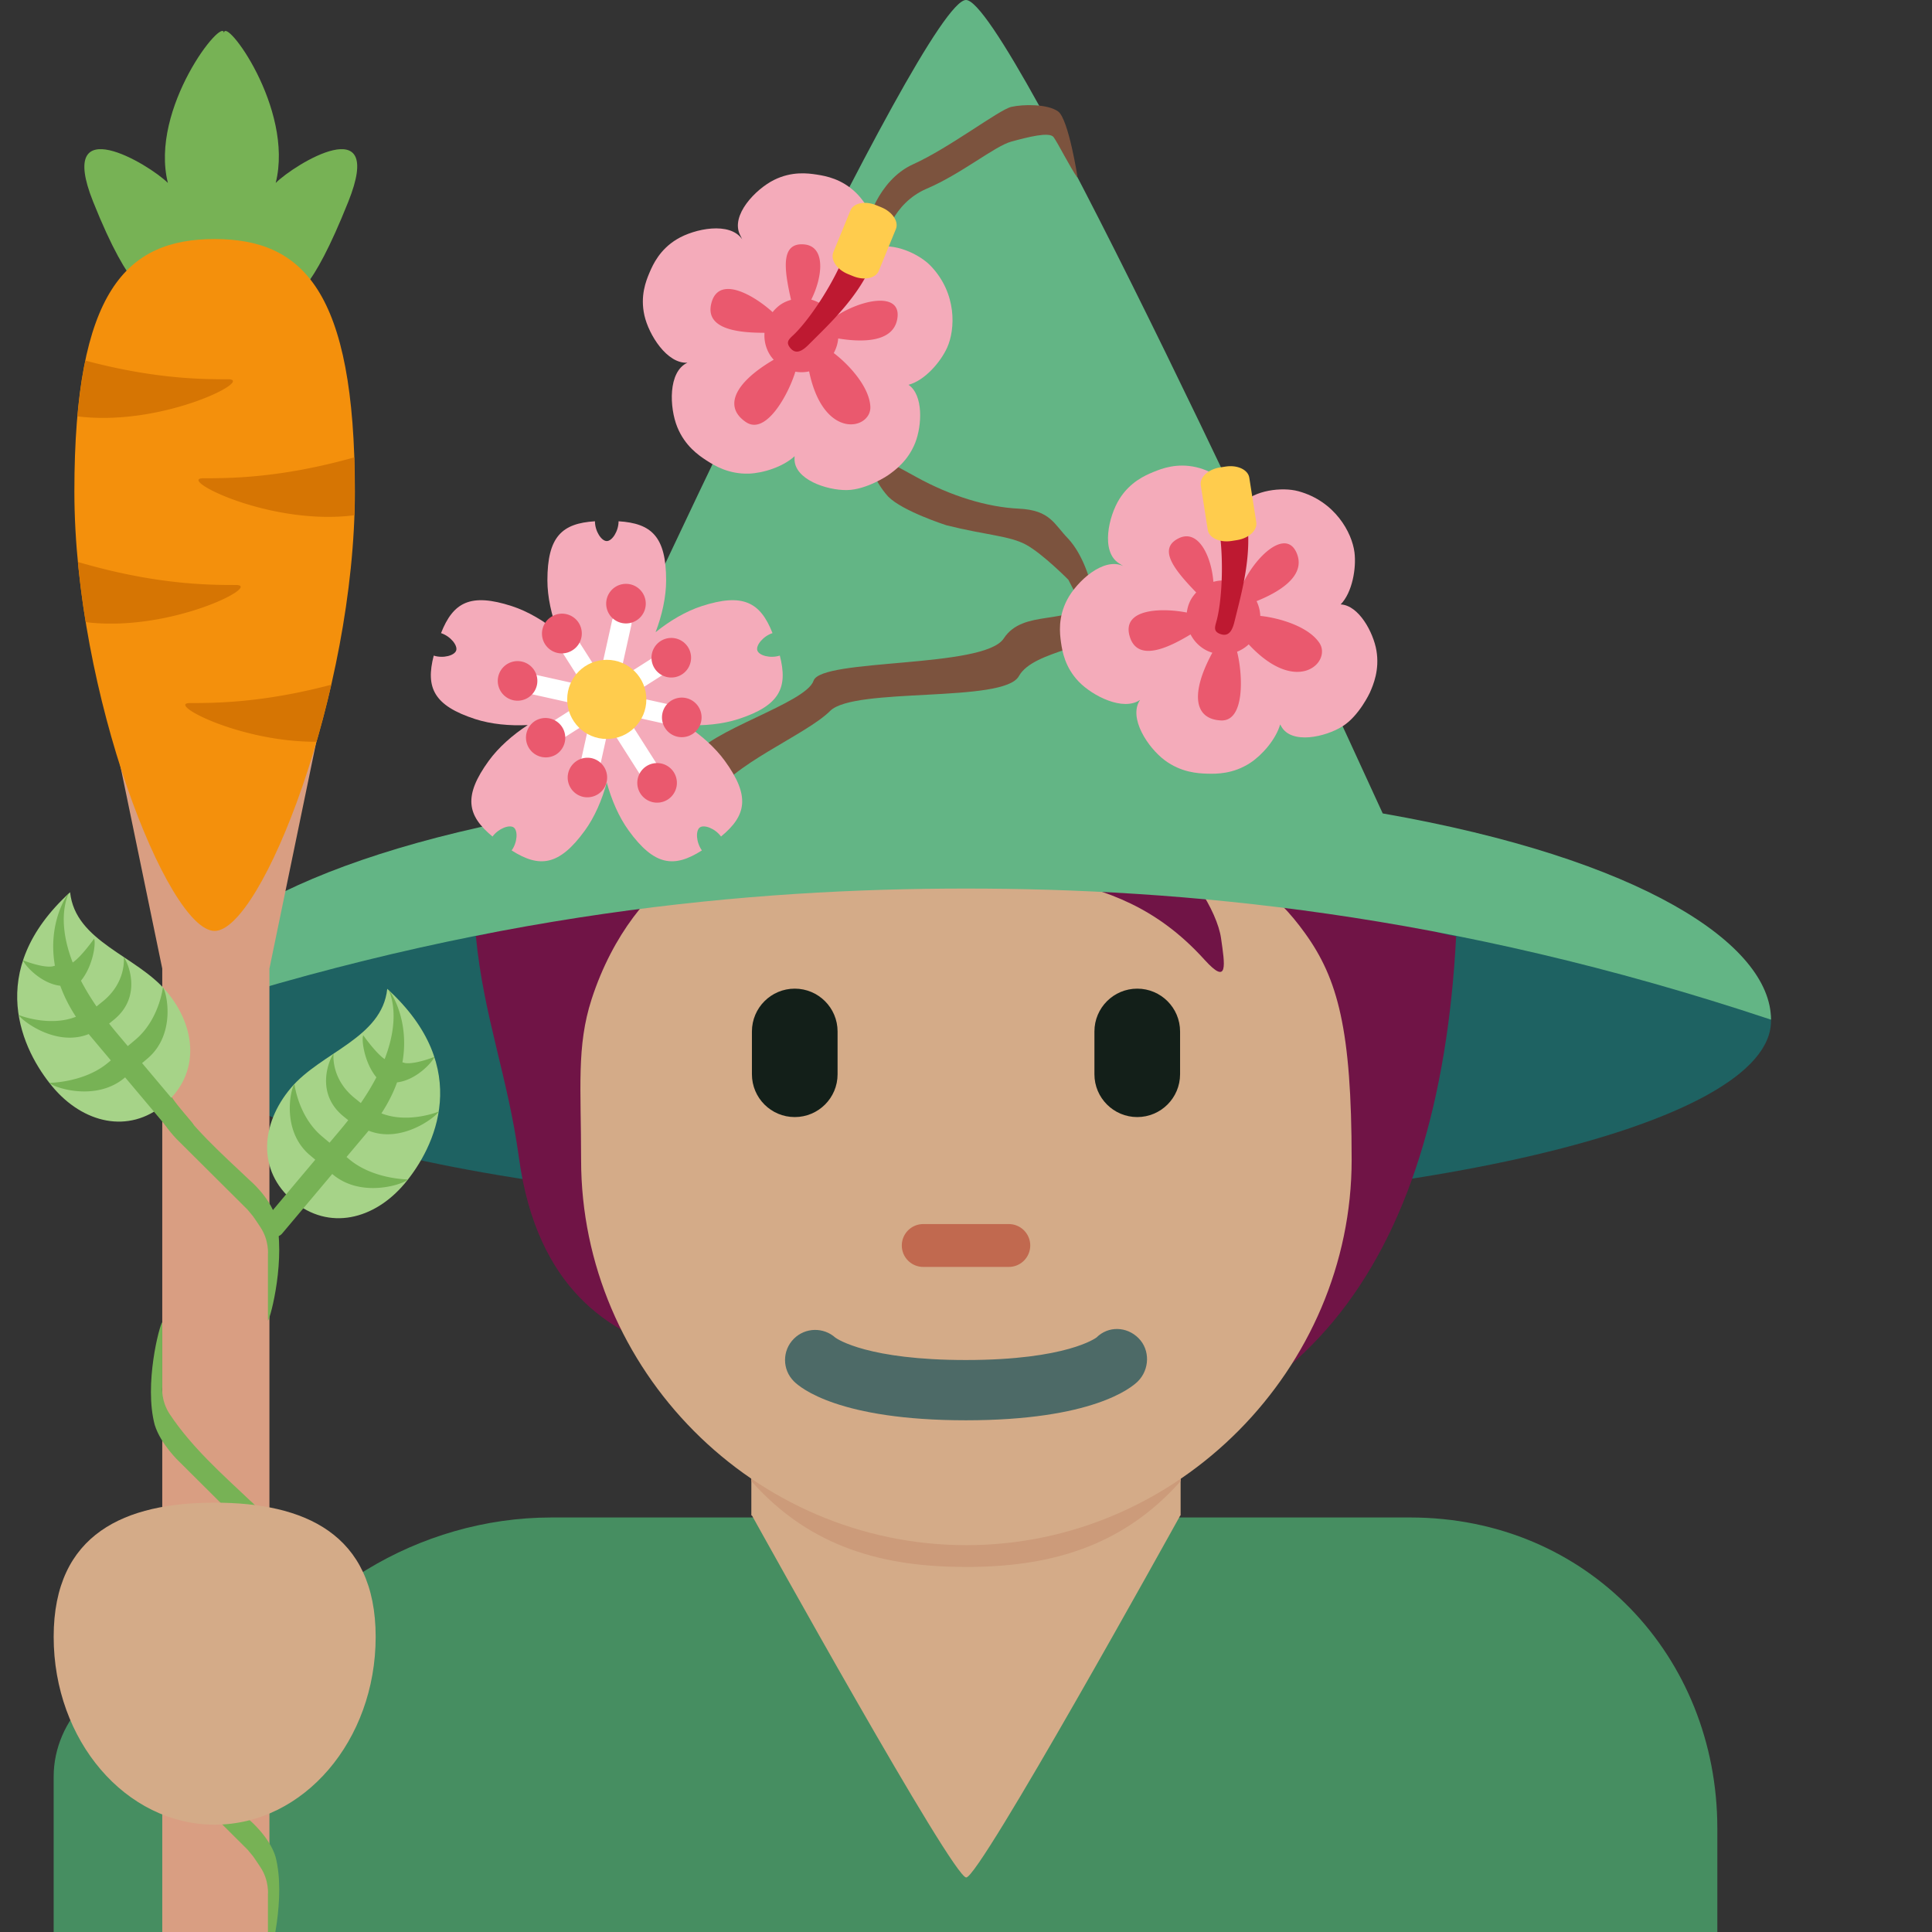 <svg width="640" height="640" fill="none" xmlns="http://www.w3.org/2000/svg">
  <rect width="100%" height="100%" fill="#333333" stroke="none"/>
  <path d="M320 400.942c147.276 0 266.667-28.088 266.667-62.738 0-34.649-119.391-62.737-266.667-62.737-147.276 0-266.667 28.088-266.667 62.737 0 34.65 119.391 62.738 266.667 62.738z" fill="#1E6262"/>
  <path d="M467.129 502.684H182.684c-44.195 0-84.87 25.654-102.435 61.316-6.542-7.378-16.124-11.004-26.916-11.004-19.555 0-35.555 16.622-35.555 35.52V640h551.111v-34.329c0-56.871-42.862-102.987-101.76-102.987z" fill="#468E61"/>
  <path d="M319.68 241.013c-46.4 0-100.515 56.854-162.044 69.067 2.542 26.649 10.613 46.56 14.257 73.369 5.992 44.035 30.756 58.133 50.543 64.018 28.48 37.617 58.755 36.017 109.582 36.017 97.475 0 144.711-64.16 150.347-173.28-61.796-12.302-116.125-69.191-162.685-69.191z" fill="#701446"/>
  <path d="M248.889 444.444v57.494c0 .071.195.124.267.195 2.346 4.214 66.435 119.805 70.915 119.805 4.498 0 68.516-115.591 70.845-119.805.071-.071.177-.124.177-.195v-57.494H248.889z" fill="#D4AB88"/>
  <path d="M248.889 490.631c19.822 22.382 44.391 28.445 71.111 28.445 26.702 0 51.271-6.081 71.111-28.445v-56.889H248.889v56.889z" fill="#CC9B7A"/>
  <path d="M432.267 309.084c-9.6-13.297-21.902-24-48.854-27.804 10.116 4.64 19.805 20.64 21.067 29.476 1.262 8.853 2.525 16-5.475 7.164-32.054-35.431-66.969-21.476-101.583-43.129-24.16-15.129-31.52-31.84-31.52-31.84s-2.951 22.329-39.591 45.067c-10.631 6.595-23.289 21.28-30.329 42.969-5.049 15.591-3.484 29.493-3.484 53.244 0 69.333 57.138 127.627 127.627 127.627 70.488 0 127.626-58.809 127.626-127.627-.018-43.129-4.533-59.982-15.484-75.147z" fill="#D4AB88"/>
  <path d="M334.187 419.68h-28.356a7.09 7.09 0 01-7.093-7.093 7.09 7.09 0 017.093-7.094h28.356a7.09 7.09 0 017.093 7.094c-.018 3.929-3.182 7.093-7.093 7.093z" fill="#C1694F"/>
  <path d="M458.044 269.458C436.213 221.689 334.098 0 320 0c-14.098 0-116.213 221.689-138.045 269.458-85.688 15.004-128.622 43.342-128.622 68.32C160 302.222 248.89 294.347 320 294.347c71.111 0 160 7.875 266.667 43.431 0-24.978-42.934-53.316-128.623-68.32z" fill="#63B585"/>
  <path d="M269.5 225.5c-2.5 7.5-35 16.5-40 25.5s1 24.5 6.5 13.5 31-21 39-29 57.5-2.5 62.5-11.5 27.5-9 28-17.5 0-16-5.5-7.5-21 2.5-27.5 12.5-60.5 6.5-63 14z" fill="#7C533E"/>
  <path d="M284.331 133.824c-.393 1.236.52 20.385 9.889 30.676 4.766 4.852 19.28 9.5 19.28 9.5 13.247 3.317 21 3.461 26.5 6.5s13.908 11.547 13.908 11.547l10.027 19.356c.392-1.236-.658-22.612-10.027-32.903-4.766-4.852-5.908-9.5-16.408-10s-22.539-4.167-34-10.5c-4.734-2.616-9.28-5.085-9.28-5.085l-9.889-19.091zM302.5 54.408c-12 5.408-15.5 20.5-15.5 20.5l6 4.5s2.5-12 14-16.908c11.5-4.908 22.5-14.092 28-15.592s12.629-3.327 14-1.5c1.371 1.828 5.5 10.092 8 13.592 0 0-3-19.592-6.5-22.092S339 34.5 335 35.408c-4 .908-20.5 13.592-32.5 19z" fill="#7C533E"/>
  <path d="M244.588 238.201c13.757-4.468 16.477-10.43 13.737-21.031-3.121 1.01-6.9-.003-7.447-1.697-.551-1.682 1.904-4.73 5.025-5.746-4.009-10.184-9.716-13.403-23.473-8.939-5.264 1.711-10.613 4.891-15.258 8.637 2.124-5.575 3.495-11.646 3.495-17.182 0-14.462-4.829-18.896-15.757-19.562 0 3.278-2.137 6.556-3.91 6.556-1.773 0-3.914-3.278-3.914-6.556-10.928.666-15.753 5.1-15.753 19.562 0 5.536 1.367 11.607 3.494 17.179-4.641-3.743-9.994-6.92-15.258-8.631-13.757-4.471-19.463-1.248-23.475 8.939 3.117 1.016 5.575 4.058 5.028 5.746-.547 1.688-4.327 2.707-7.444 1.698-2.743 10.597-.016 16.559 13.734 21.027 5.264 1.707 11.462 2.284 17.418 1.983-4.995 3.258-9.669 7.365-12.924 11.842-8.503 11.702-7.201 18.126 1.249 25.088 1.927-2.651 5.582-4.048 7.021-3.005 1.435 1.039 1.239 4.952-.689 7.604 9.231 5.884 15.743 5.13 24.243-6.565 3.255-4.478 5.713-10.197 7.27-15.953 1.557 5.759 4.018 11.475 7.27 15.953 8.503 11.701 15.012 12.449 24.246 6.565-1.924-2.655-2.128-6.562-.689-7.608 1.433-1.039 5.091.351 7.021 3.006 8.447-6.959 9.745-13.383 1.249-25.085-3.255-4.477-7.932-8.584-12.924-11.842 5.952.301 12.147-.276 17.415-1.983zM201 236.66c-.531-.957-1.157-1.763-1.927-2.324-.767-.56-1.731-.905-2.806-1.118.747-.799 1.321-1.645 1.616-2.55.295-.901.327-1.924.193-3.012.99.462 1.973.747 2.924.747.95 0 1.934-.285 2.93-.75-.134 1.088-.101 2.111.194 3.012.295.905.868 1.75 1.612 2.55-1.072.213-2.035.557-2.802 1.118-.774.564-1.403 1.37-1.934 2.327z" fill="#F4ABBA"/>
  <path d="M197.05 231.245a3.274 3.274 0 01-3.91 2.491l-19.201-4.267a3.277 3.277 0 111.422-6.399l19.198 4.268a3.273 3.273 0 012.491 3.907zm3.199.715a3.277 3.277 0 013.911-2.491l19.198 4.267a3.279 3.279 0 012.491 3.911 3.28 3.28 0 01-3.91 2.488l-19.198-4.268a3.273 3.273 0 01-2.492-3.907z" fill="#fff"/>
  <path d="M200.25 231.96a3.276 3.276 0 01-4.524-1.01l-10.557-16.589a3.273 3.273 0 011.006-4.523 3.274 3.274 0 014.523 1.006l10.561 16.593a3.281 3.281 0 01-1.009 4.523zm2.612 4.104a3.275 3.275 0 014.523 1.006l10.565 16.592a3.28 3.28 0 01-5.537 3.52l-10.557-16.592a3.286 3.286 0 011.006-4.526z" fill="#fff"/>
  <path d="M200.961 228.761a3.278 3.278 0 01-2.488-3.911l4.268-19.198a3.27 3.27 0 013.907-2.487 3.274 3.274 0 012.488 3.91l-4.265 19.198a3.278 3.278 0 01-3.91 2.488zm-.711 3.199a3.272 3.272 0 012.487 3.907l-4.261 19.198a3.28 3.28 0 01-6.404-1.419l4.27-19.198a3.273 3.273 0 013.908-2.488z" fill="#fff"/>
  <path d="M200.25 231.956a3.274 3.274 0 011.006-4.523l16.592-10.558a3.274 3.274 0 014.523 1.007 3.273 3.273 0 01-1.006 4.523l-16.592 10.558a3.271 3.271 0 01-4.523-1.007z" fill="#fff"/>
  <path d="M200.249 231.957a3.28 3.28 0 01-1.006 4.526l-16.592 10.561a3.279 3.279 0 01-3.52-5.533l16.592-10.561a3.282 3.282 0 014.526 1.007z" fill="#fff"/>
  <path d="M214.15 253.8a6.566 6.566 0 019.054 2.012 6.561 6.561 0 01-2.013 9.054 6.56 6.56 0 01-9.053-2.013 6.562 6.562 0 012.012-9.053zm-24.458-38.432a6.555 6.555 0 11-7.038-11.059 6.557 6.557 0 019.05 2.009 6.556 6.556 0 01-2.012 9.05zm6.293 35.787a6.572 6.572 0 014.982 7.827 6.561 6.561 0 01-7.824 4.979 6.559 6.559 0 012.842-12.806zm9.955-44.791a6.553 6.553 0 01-4.976-7.821 6.558 6.558 0 017.821-4.979 6.558 6.558 0 014.979 7.821 6.562 6.562 0 01-7.824 4.979zm-19.71 34.515a6.568 6.568 0 01-2.012 9.056 6.56 6.56 0 01-7.044-11.066 6.568 6.568 0 019.056 2.01zm30.611-19.48a6.555 6.555 0 1111.063-7.037 6.56 6.56 0 01-2.009 9.049 6.559 6.559 0 01-9.054-2.012zm2.606 14.829a6.563 6.563 0 017.824-4.983 6.562 6.562 0 014.979 7.824 6.557 6.557 0 01-7.824 4.976c-3.537-.78-5.762-4.284-4.979-7.817zm-41.595-9.247a6.556 6.556 0 01-7.821 4.979 6.557 6.557 0 012.842-12.803 6.561 6.561 0 014.979 7.824z" fill="#EA596E"/>
  <path d="M201 244.792c7.241 0 13.111-5.87 13.111-13.111 0-7.241-5.87-13.111-13.111-13.111-7.241 0-13.111 5.87-13.111 13.111 0 7.241 5.87 13.111 13.111 13.111z" fill="#FFCC4D"/>
  <g clip-path="url(#clip0)">
    <path d="M453.789 229.434c1.157-2.613 3.245-7.535 2.174-13.93-1.028-6.041-5.845-14.999-11.852-15.285 3.877-3.975 5.221-12.003 4.583-17.189-.811-6.595-6.45-16.989-18.573-20.304-5.475-1.497-14.721-.308-18.637 4.188-1.198-5.851-9.467-10.821-15.179-12.141-6.446-1.49-11.455.446-14.092 1.527l.016-.01-.134.053-.124.053c-2.639 1.098-7.549 3.223-11.095 8.807-3.646 5.767-6.32 17.515-.212 21.397.4.255.868.556 1.375.887-6.54-3.008-15.347 5.129-18.515 11.142-3.102 5.89-2.461 11.216-2.07 14.04l-.003-.016c.008.04.019.095.018.138.004.041.023.094.022.139.413 2.821 1.268 8.104 5.888 12.903 4.549 4.716 14.695 9.878 20.288 6.014-4.014 5.927 2.632 15.863 8.145 19.978 5.44 4.067 10.969 4.356 13.907 4.458l-.018.001c.048-.004.1-.002.145 0l.145.003c2.939.085 8.459.149 14.149-3.558 3.908-2.558 8.499-7.751 9.931-12.753l.357.635c3.375 6.089 14.662 3.543 20.321-.027 5.488-3.452 9.023-11.116 9.04-11.15z" fill="#F4ABBA"/>
    <path d="M437.067 212.977c-3.59-5.391-13.104-8.27-19.58-8.953a12.283 12.283 0 00-1.232-4.89c6.249-2.513 16.576-7.84 13.336-15.8-3.45-8.473-13.652.66-18.177 10.621-.187-.107-.343-.247-.537-.347-2.871-1.473-6.047-1.673-8.926-.862-.655-8.441-4.969-17.657-11.512-14.423-7.07 3.497-1.325 10.543 5.821 17.938-.729.796-1.4 1.659-1.916 2.665-.66 1.284-1.021 2.633-1.199 3.986-8.217-1.612-21.499-1.36-18.961 7.745 2.658 9.537 14.389 2.979 20.203-.497 1.132 2.197 2.912 4.082 5.279 5.297.633.325 1.284.556 1.94.761-7.251 13.371-6.158 22.005 2.851 22.436 7.973.38 7.276-15.127 5.343-22.761a12.196 12.196 0 003.848-2.442c16.065 17.301 27.597 5.796 23.419-.474z" fill="#EA596E"/>
    <path d="M403.696 209.791c-1.913-.982-1.07-2.549-.537-4.725 1.73-7.06 2.414-21.214.288-32.467a4.751 4.751 0 019.335-1.765c2.336 12.361-1.511 25.578-3.851 35.116-.627 2.547-1.647 4.853-4.194 4.226a4.71 4.71 0 01-1.041-.385z" fill="#BE1931"/>
    <path d="M416.159 173.005c.414 2.647-2.435 5.292-6.365 5.909l-1.84.291c-3.93.613-7.454-1.032-7.868-3.679l-2.312-14.773c-.414-2.647 2.435-5.293 6.363-5.907l1.84-.29c3.928-.615 7.452 1.03 7.866 3.677l2.316 14.772z" fill="#FFCC4D"/>
  </g>
  <g clip-path="url(#clip1)">
    <path d="M294.107 157.479c2.342-1.637 6.676-4.768 9.069-10.794 2.247-5.702 2.76-15.859-2.232-19.213 5.375-1.395 10.679-7.569 12.817-12.336 2.719-6.064 3.273-17.876-5.386-26.986-3.91-4.114-12.436-7.882-18.114-6.061 2.003-5.626-2.501-14.159-6.706-18.243-4.745-4.612-10.032-5.547-12.848-5.987h.018l-.141-.025-.134-.017c-2.826-.426-8.127-1.149-14.051 1.794-6.105 3.047-14.472 11.716-11.254 18.2.21.424.455.924.717 1.47-4.04-5.958-15.787-3.553-21.609-.048-5.702 3.435-7.91 8.324-9.037 10.942l.006-.014c-.014.038-.033.09-.056.127-.018.037-.029.092-.054.13-1.106 2.628-3.108 7.591-1.639 14.088 1.452 6.39 7.463 16.058 14.248 15.645-6.502 2.995-5.956 14.936-3.368 21.31 2.551 6.295 7.132 9.404 9.593 11.011l-.017-.008c.044.022.087.05.125.075l.122.078c2.471 1.593 7.162 4.505 13.949 4.277 4.667-.166 11.283-2.234 15.097-5.773l-.023.728c-.263 6.956 10.713 10.619 17.403 10.493 6.481-.114 13.473-4.843 13.505-4.863z" fill="#F4ABBA"/>
    <path d="M288.314 134.744c-.282-6.471-6.932-13.858-12.121-17.794a12.278 12.278 0 001.477-4.821c6.647 1.083 18.241 1.868 19.587-6.619 1.433-9.036-12.022-6.5-21.049-.318-.105-.189-.166-.389-.281-.575-1.694-2.747-4.308-4.561-7.191-5.357 3.808-7.561 4.885-17.68-2.387-18.299-7.86-.666-6.59 8.335-4.302 18.361-1.036.305-2.056.696-3.018 1.289-1.229.758-2.237 1.725-3.09 2.791-6.197-5.632-17.692-12.29-20.232-3.185-2.661 9.536 10.771 9.995 17.544 10.029-.168 2.466.38 5.001 1.776 7.265.374.606.812 1.14 1.267 1.656-13.124 7.688-16.657 15.642-9.171 20.672 6.626 4.452 14.054-9.178 16.351-16.711 1.501.25 3.037.225 4.556-.098 4.793 23.117 20.615 19.241 20.284 11.714z" fill="#EA596E"/>
    <path d="M261.408 114.748c-1.129-1.83.404-2.735 1.986-4.321 5.134-5.145 13.043-16.903 17.048-27.633a4.75 4.75 0 118.901 3.32c-4.398 11.788-14.53 21.106-21.468 28.057-1.855 1.854-3.921 3.3-5.775 1.445a4.662 4.662 0 01-.692-.868z" fill="#BE1931"/>
    <path d="M291.109 89.72c-1.015 2.48-4.822 3.269-8.504 1.763l-1.725-.703c-3.681-1.51-5.844-4.74-4.828-7.22l5.666-13.838c1.016-2.48 4.823-3.268 8.502-1.76l1.724.703c3.68 1.507 5.843 4.737 4.828 7.217l-5.663 13.839z" fill="#FFCC4D"/>
  </g>
  <g clip-path="url(#clip2)">
    <path d="M89.25 640h-35.5V320.861L36 235h71l-17.75 85.861V640z" fill="#D99E82"/>
    <path d="M53.751 544c-.917.917-6.085 20.552-2.5 34 2 6.5 8.208 12.272 8.208 12.272L82 612.706c2.322 2.829 1.251 1.294 4.251 5.794 3 4.5 2.5 9.201 2.5 9.201V649.5c.917-.917 6.086-21.052 2.5-34.5-2-6.5-8.5-12-8.5-12-9.446-8.916-19.237-17.605-26.5-28.5-3-4.5-2.5-9-2.5-9V544zM53.751 438c-.917.917-6.086 20.552-2.5 34 2 6.5 8.208 12.272 8.208 12.272L82 506.706c2.323 2.829 1.252 1.294 4.252 5.794s2.5 9.201 2.5 9.201V543.5c.917-.917 6.086-21.052 2.5-34.5-2-6.5-8.5-12-8.5-12-9.446-8.916-19.237-17.605-26.5-28.5-3-4.5-2.5-9-2.5-9V438zM53.751 332c-.917.917-6.085 20.552-2.5 34 2 6.5 8.208 12.272 8.208 12.272L82 400.706c2.322 2.829 1.251 1.294 4.251 5.794 3 4.5 2.5 9.201 2.5 9.201V437.5c.917-.917 6.086-21.052 2.5-34.5-2-6.5-8.5-12-8.5-12-9.446-8.916-19.237-17.605-26.5-28.5-3-4.5-2.5-9-2.5-9V332z" fill="#77B255"/>
    <g clip-path="url(#clip3)">
      <path d="M91.332 60.608c6.19-24.779-17.135-55.75-17.135-49.557 0-6.194-24.778 24.778-18.58 49.557-6.194-6.194-37.166-24.779-24.774 6.193 12.387 30.977 18.58 30.977 24.774 37.17 6.193 6.194 18.585-6.198 18.585-6.198s11.296 12.392 17.494 6.194c6.193-6.194 11.301-6.194 23.688-37.161 12.387-30.977-17.858-12.392-24.052-6.198z" fill="#77B255"/>
      <path d="M117.557 162.818c0 66.71-30.972 145.565-46.46 145.565-15.489 0-46.456-78.86-46.46-145.565 0-66.71 17.38-83.626 46.46-83.63 29.079.004 46.46 16.92 46.46 83.63z" fill="#F4900C"/>
      <path d="M75.59 125.644c-8.515 0-24.331-.066-47.296-6.194-1.143 5.454-2.028 11.586-2.633 18.471 28.103 3.548 58.86-12.282 49.93-12.277zm2.572 68.142c-9.12 0-26.632-.088-52.347-7.626a302.656 302.656 0 002.584 19.929c28.05 3.461 58.663-12.303 49.763-12.303zm39.202-42.277c-24.48 6.889-41.174 6.92-50.035 6.925-8.944-.009 21.932 15.869 50.07 12.251.092-2.633.083-15.563-.035-19.176zm-12.523 94.203a336.886 336.886 0 004.897-18.887c-22.68 5.992-38.335 6.071-46.789 6.071-8.081-.005 16.351 12.969 41.892 12.816z" fill="#D67503"/>
    </g>
    <g clip-path="url(#clip4)">
      <path d="M134.006 392.119c10-11.889 23.053-38.338-5.727-64.555-1.708 16.372-21.953 20.974-31.95 32.866-10.003 11.889-11.16 27.374.73 37.376 11.89 10 26.945 6.205 36.947-5.687z" fill="#A6D388"/>
      <path d="M133.31 351.908c2.416-13.706-3.625-23.162-4.618-23.997 0 0 4.543 7.947-1.272 22.927-2.829-1.853-7.087-7.877-7.087-7.877-.652 1.274.278 8.958 4.348 13.908-1.384 2.67-3.085 5.518-5.155 8.535l-2.063-1.672c-8.012-6.467-6.96-14.694-6.96-14.694-1.22 1.511-6.466 12.891 3.339 20.82l1.511 1.219a119.09 119.09 0 01-2.489 3.065l-3.695 4.394-2.53-2.125c-7.885-6.634-9.097-17.333-9.097-17.333-1.253 1.487-4.496 15.504 5.149 23.616l1.745 1.471-16.568 19.694c-1.252 1.487-.938 3.808.547 5.056 1.487 1.251 3.825 1.161 5.075-.325l16.566-19.697.14.118c9.647 8.112 23.698 3.186 24.95 1.696 0 0-11.549-.033-19.434-6.668l-.922-.772 6.996-8.316c.114-.135.211-.267.324-.402 10.946 4.396 22.375-4.639 23.208-6.316 0 0-10.049 4.094-18.969.58 2.324-3.562 4.01-6.998 5.182-10.264 6.528-.747 11.951-6.995 12.336-8.431 0 0-6.394 2.559-9.71 2.015l-.847-.225z" fill="#77B255"/>
    </g>
    <g clip-path="url(#clip5)">
      <path d="M17.496 360.119c-10-11.889-23.053-38.338 5.727-64.555 1.708 16.372 21.954 20.974 31.951 32.866 10.002 11.889 11.159 27.374-.731 37.376-11.89 10-26.945 6.205-36.947-5.687z" fill="#A6D388"/>
      <path d="M18.192 319.908c-2.415-13.706 3.625-23.162 4.618-23.997 0 0-4.543 7.947 1.272 22.927 2.83-1.853 7.087-7.877 7.087-7.877.653 1.274-.277 8.958-4.348 13.908 1.384 2.67 3.085 5.518 5.155 8.535l2.063-1.672c8.012-6.467 6.96-14.694 6.96-14.694 1.22 1.511 6.467 12.891-3.339 20.82l-1.51 1.219a118.855 118.855 0 002.488 3.065l3.696 4.394 2.529-2.125c7.885-6.634 9.098-17.333 9.098-17.333 1.252 1.487 4.496 15.504-5.15 23.616l-1.745 1.471 16.568 19.694c1.253 1.487.938 3.808-.547 5.056-1.487 1.251-3.825 1.161-5.075-.325l-16.566-19.697-.14.118c-9.647 8.112-23.697 3.186-24.95 1.696 0 0 11.549-.033 19.434-6.668l.922-.772-6.996-8.316c-.114-.135-.21-.267-.324-.402-10.946 4.396-22.375-4.639-23.208-6.316 0 0 10.05 4.094 18.97.58-2.325-3.562-4.01-6.998-5.183-10.264-6.527-.747-11.95-6.995-12.335-8.431 0 0 6.393 2.559 9.709 2.015l.847-.225z" fill="#77B255"/>
    </g>
  </g>
  <path d="M124.445 542.222c0 34.365-23.876 62.223-53.334 62.223-29.458 0-53.333-27.858-53.333-62.223 0-34.364 23.875-44.444 53.333-44.444s53.334 10.08 53.334 44.444z" fill="#D4AB88"/>
  <path d="M263.271 370.044c-7.84 0-14.187-6.346-14.187-14.186v-14.169c0-7.822 6.347-14.187 14.187-14.187 7.822 0 14.187 6.347 14.187 14.187v14.187c0 7.822-6.347 14.168-14.187 14.168zm113.458 0c-7.822 0-14.187-6.346-14.187-14.186v-14.169c0-7.822 6.347-14.187 14.187-14.187 7.822 0 14.187 6.347 14.187 14.187v14.187c-.018 7.822-6.365 14.168-14.187 14.168z" fill="#131F19"/>
  <path d="M319.947 470.489c-41.938 0-54.827-10.738-56.96-12.907-3.911-3.893-3.911-10.222 0-14.115 3.769-3.769 9.813-3.876 13.742-.356.782.569 10.969 7.413 43.218 7.413 33.529 0 43.182-7.395 43.289-7.466 3.893-3.876 10.026-3.698 13.92.231 3.893 3.893 3.68 10.4-.214 14.293-2.186 2.169-15.057 12.907-56.995 12.907z" fill="#4D6A67"/>
  <defs>
    <clipPath id="clip0">
      <path fill="#fff" transform="rotate(27.171 -89.797 851.797)" d="M0 0h114v114H0z"/>
    </clipPath>
    <clipPath id="clip1">
      <path fill="#fff" transform="rotate(58.335 105.473 268.965)" d="M0 0h114v114H0z"/>
    </clipPath>
    <clipPath id="clip2">
      <path fill="#fff" d="M0 0h640v640H0z"/>
    </clipPath>
    <clipPath id="clip3">
      <path fill="#fff" transform="rotate(-45 148.343 180.24)" d="M0 0h223v223H0z"/>
    </clipPath>
    <clipPath id="clip4">
      <path fill="#fff" transform="rotate(-94.934 225.151 172.36)" d="M0 0h79v79H0z"/>
    </clipPath>
    <clipPath id="clip5">
      <path fill="#fff" transform="scale(1 -1) rotate(85.066 246.192 -146.854)" d="M0 0h79v79H0z"/>
    </clipPath>
  </defs>
</svg>
